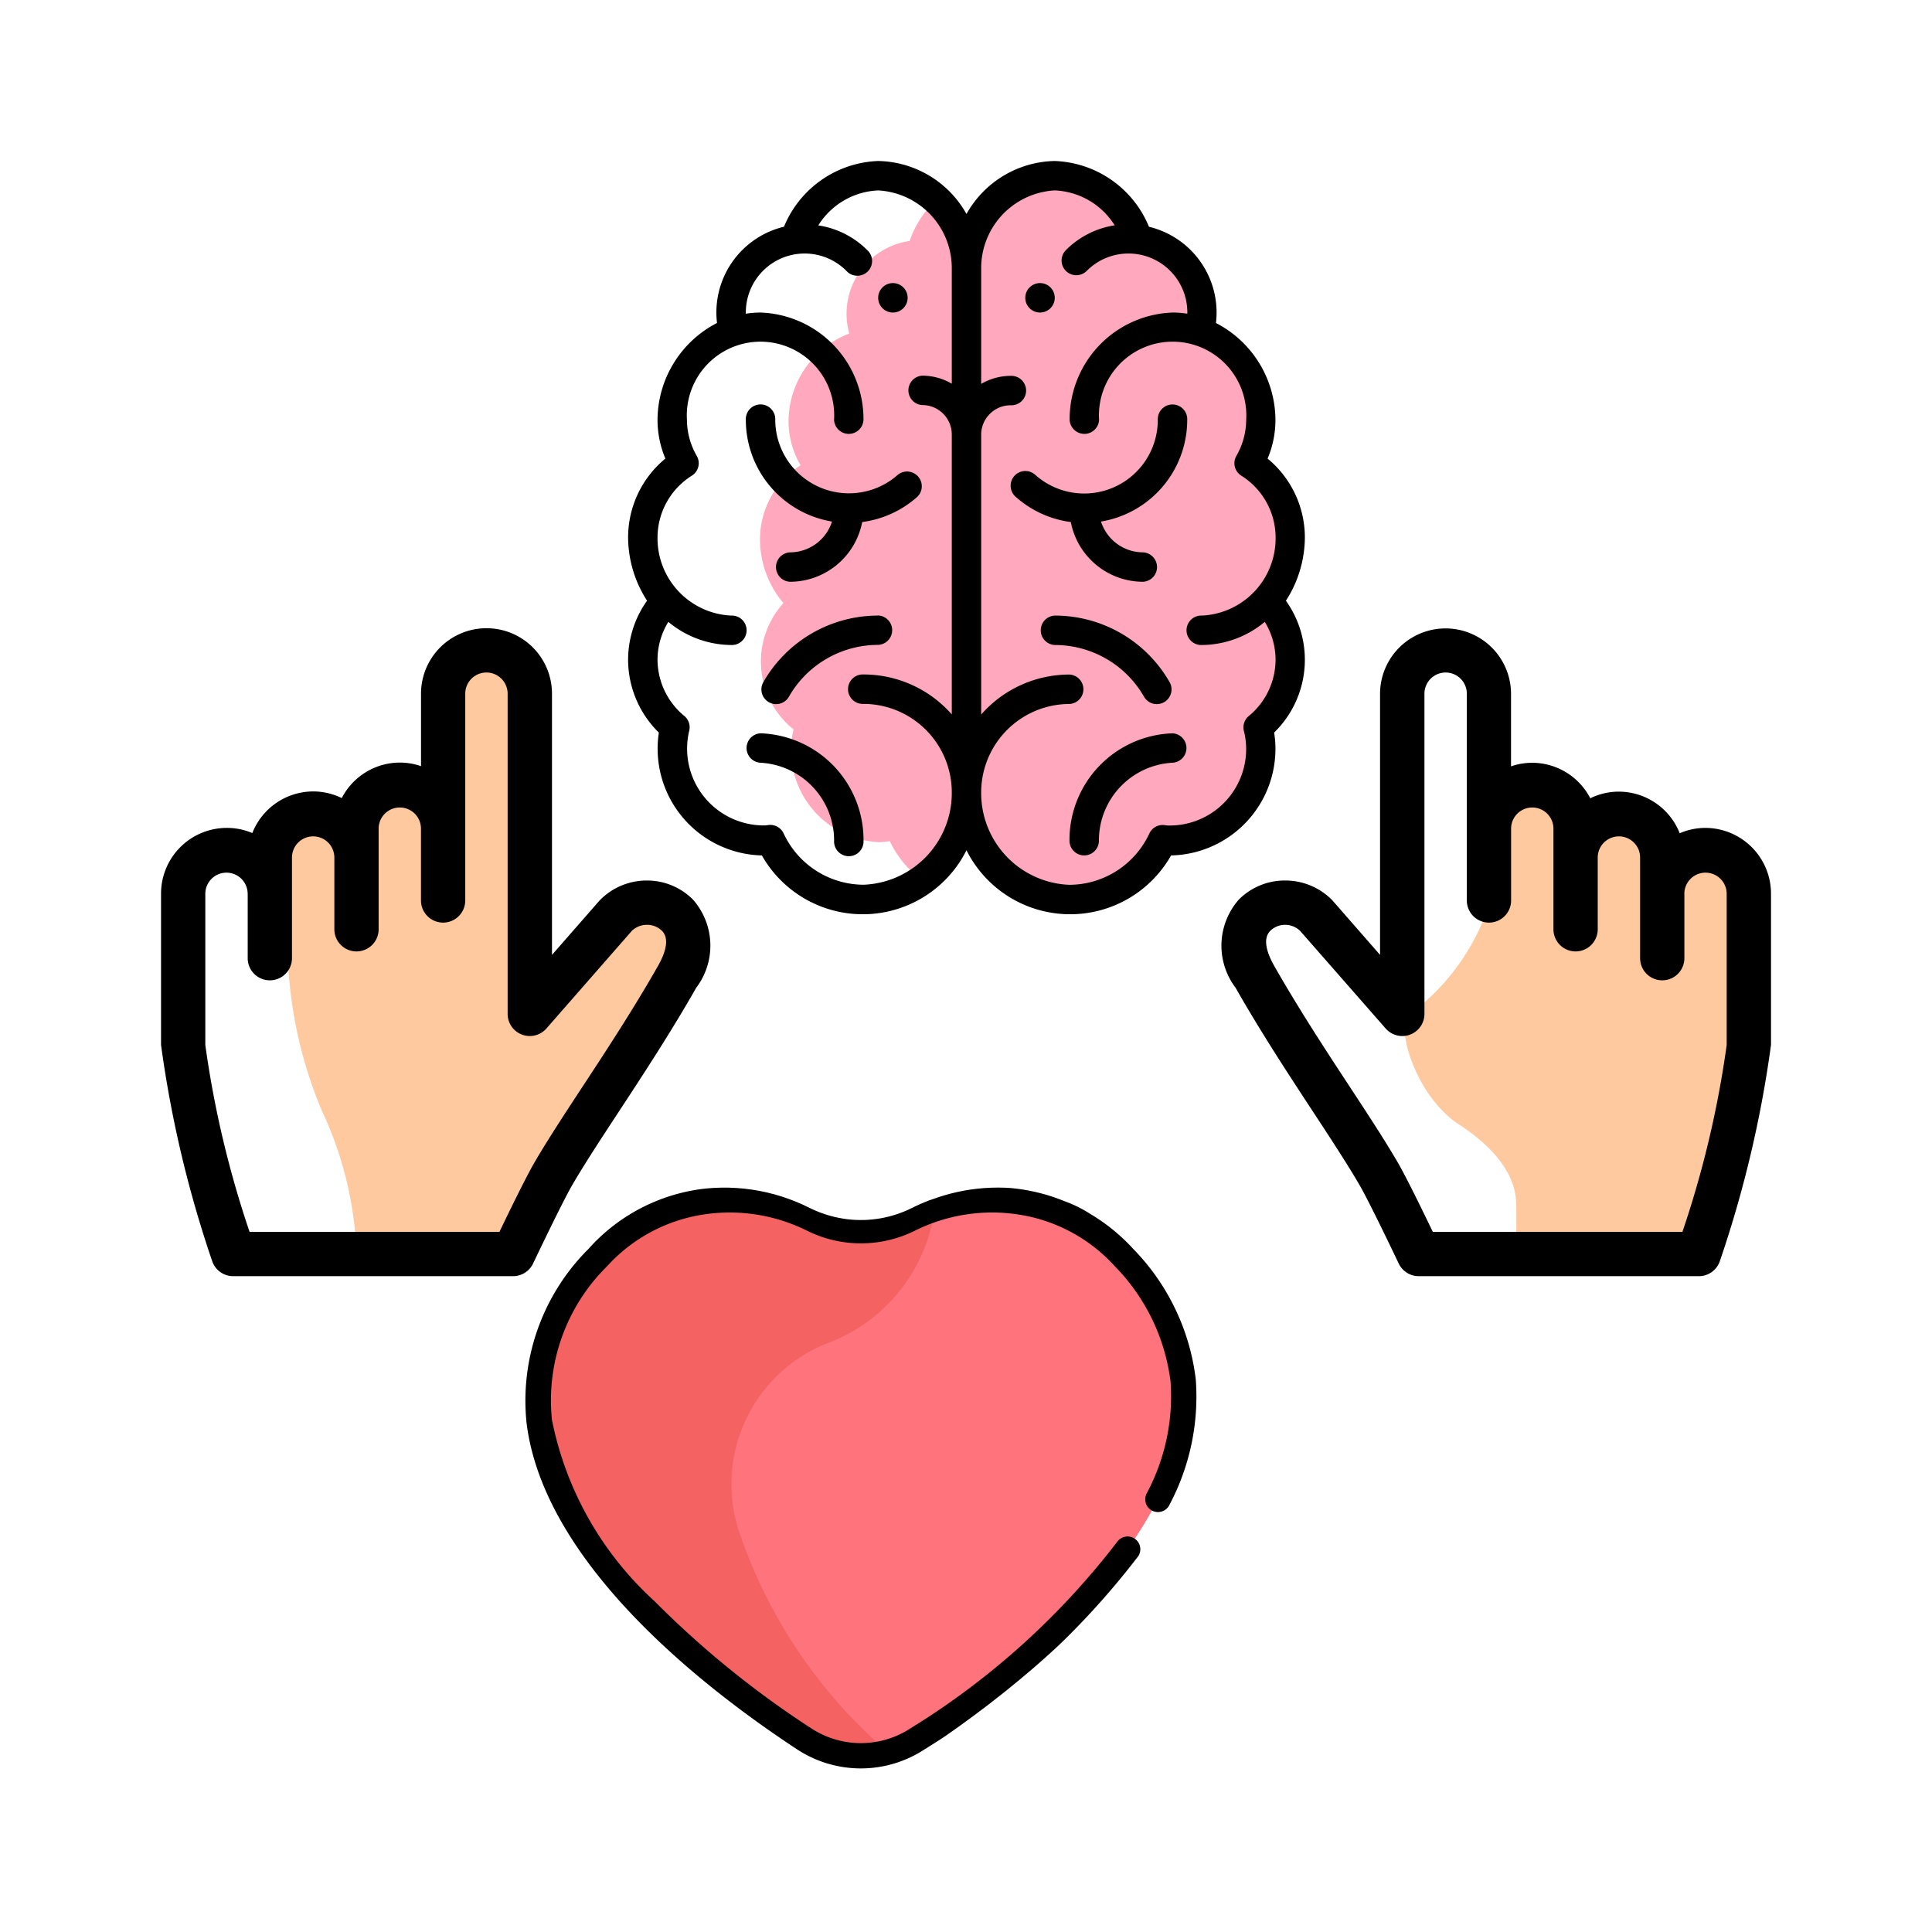 <svg xmlns="http://www.w3.org/2000/svg" xmlns:xlink="http://www.w3.org/1999/xlink" width="48" height="48" viewBox="0 0 48 48">
  <defs>
    <clipPath id="clip-path">
      <path id="Union_1" data-name="Union 1" d="M6.927,14.043C4.118,12.192-1.541,7.773.4,3.265A6.34,6.34,0,0,1,1.561,1.506,4.7,4.7,0,0,1,7.142.5l.037.018a2.909,2.909,0,0,0,.906.261A2.837,2.837,0,0,0,9.672.5a4.815,4.815,0,0,1,.455-.2h0l.005,0q.1-.036.2-.069h0a4.68,4.68,0,0,1,4.922,1.27c4.624,5.073-2.191,10.445-5.366,12.537a2.687,2.687,0,0,1-1.421.443h-.06A2.686,2.686,0,0,1,6.927,14.043Z" transform="translate(0 0)" fill="#ff737d"/>
    </clipPath>
    <clipPath id="clip-AliHasani">
      <rect width="48" height="48"/>
    </clipPath>
  </defs>
  <g id="AliHasani" clip-path="url(#clip-AliHasani)">
    <g id="Group_1901" data-name="Group 1901" transform="translate(-4340 -313)">
      <g id="Group_1898" data-name="Group 1898" transform="translate(4370.357 328.597)">
        <path id="Path_5044" data-name="Path 5044" d="M4862.115,793.571l1.292-4.858V784.39c0-.907-.76-.711-1.292-.711s-.867.238-.867.711.141-1.621-.948-1.631-1.169.617-1.169,1.169.12-1.926-.974-1.926-1.211.263-1.25.757,0,1.26,0,2a5.52,5.52,0,0,1-1.974,2.892c-.486.1-.007,2.023,1.168,2.79s1.378,1.489,1.407,1.837,0,1.3,0,1.3Z" transform="translate(-4850.204 -778.097)" fill="#ffc99f"/>
        <path id="clicker" d="M34.747,4.972a1.608,1.608,0,0,0-.641.133,1.629,1.629,0,0,0-1.512-1.034,1.608,1.608,0,0,0-.71.165,1.627,1.627,0,0,0-1.443-.882,1.607,1.607,0,0,0-.526.089v-1.8a1.627,1.627,0,1,0-3.254,0V8.127L25.49,6.787l-.025-.027a1.631,1.631,0,0,0-1.153-.481H24.3a1.609,1.609,0,0,0-1.147.473,1.732,1.732,0,0,0-.081,2.192c.629,1.106,1.314,2.149,1.917,3.069.441.672.858,1.308,1.163,1.833.264.456.965,1.934.973,1.949a.55.55,0,0,0,.5.314h6.957a.55.55,0,0,0,.524-.382,28.423,28.423,0,0,0,1.268-5.363V6.61A1.634,1.634,0,0,0,34.747,4.972ZM34.221,6.61a.526.526,0,1,1,1.052,0v3.755a25.144,25.144,0,0,1-1.1,4.644H27.972c-.228-.475-.656-1.354-.865-1.715-.32-.551-.745-1.2-1.194-1.884-.595-.906-1.269-1.934-1.881-3.009-.16-.281-.306-.66-.1-.87a.525.525,0,0,1,.372-.151.538.538,0,0,1,.369.148L26.8,9.955a.55.55,0,0,0,.964-.362V1.638a.526.526,0,1,1,1.053,0V6.775a.55.55,0,0,0,1.1,0V4.991a.526.526,0,1,1,1.052,0v2.5a.55.55,0,1,0,1.1,0V5.709a.526.526,0,1,1,1.053,0v2.5a.55.55,0,1,0,1.1,0V6.61Z" transform="translate(-22.731 0)"/>
      </g>
      <g id="Group_1899" data-name="Group 1899" transform="translate(4344 328.597)">
        <path id="Path_5045" data-name="Path 5045" d="M4516.706,735.071l1.118-2.227s2.771-4.337,3.094-4.826a.929.929,0,0,0-.269-1.268,1.287,1.287,0,0,0-1.568,0c-.409.43-1.9,2.1-1.9,2.1V721.33c0-.512-.559-1.215-1.111-1.182a1.385,1.385,0,0,0-1.161,1.182c-.045.563,0,2.609,0,3.321s-.549-1.087-1.016-1.052a1.294,1.294,0,0,0-1.135,1.052c-.041.574-.482-.512-1.074-.493s-.635,1.425-.635,1.425v2.023a10.854,10.854,0,0,0,.855,4,9.069,9.069,0,0,1,.854,3.469Z" transform="translate(-4507.903 -719.596)" fill="#ffc99f"/>
        <path id="clicker-2" data-name="clicker" d="M24.358,4.972A1.608,1.608,0,0,1,25,5.1a1.629,1.629,0,0,1,1.512-1.034,1.608,1.608,0,0,1,.71.165,1.627,1.627,0,0,1,1.443-.882,1.607,1.607,0,0,1,.526.089v-1.8a1.627,1.627,0,1,1,3.254,0V8.127l1.172-1.34.025-.027a1.631,1.631,0,0,1,1.153-.481H34.8a1.609,1.609,0,0,1,1.147.473,1.732,1.732,0,0,1,.081,2.192c-.629,1.106-1.314,2.149-1.917,3.069-.441.672-.858,1.308-1.163,1.833-.264.456-.965,1.934-.973,1.949a.55.55,0,0,1-.5.314H24.523A.55.55,0,0,1,24,15.727a28.423,28.423,0,0,1-1.268-5.363V6.61A1.634,1.634,0,0,1,24.358,4.972Zm.526,1.638a.526.526,0,1,0-1.052,0v3.755a25.144,25.144,0,0,0,1.1,4.644h6.207c.228-.475.656-1.354.865-1.715.32-.551.745-1.2,1.194-1.884.595-.906,1.269-1.934,1.881-3.009.16-.281.306-.66.1-.87A.525.525,0,0,0,34.8,7.38a.538.538,0,0,0-.369.148L32.307,9.955a.55.55,0,0,1-.964-.362V1.638a.526.526,0,1,0-1.053,0V6.775a.55.55,0,0,1-1.1,0V4.991a.526.526,0,1,0-1.052,0v2.5a.55.55,0,1,1-1.1,0V5.709a.526.526,0,1,0-1.053,0v2.5a.55.55,0,1,1-1.1,0V6.61Z" transform="translate(-22.731 0)"/>
      </g>
      <g id="brain" transform="translate(4355.605 317)">
        <path id="Path_5046" data-name="Path 5046" d="M128.877,21.523a2.176,2.176,0,0,0-.58-1.458,2.468,2.468,0,0,0,.557-1.576,2.186,2.186,0,0,0-1.038-1.841,2.17,2.17,0,0,0,.284-1.077,2.348,2.348,0,0,0-1.543-2.177,1.827,1.827,0,0,0-1.535-2.279,2.485,2.485,0,0,0-.624-.96,2.1,2.1,0,0,0-1.463-.612,2.021,2.021,0,0,0-.765.158,2.355,2.355,0,0,0-1.41,2.162,2.372,2.372,0,0,0-.728-1.674,2.486,2.486,0,0,0-.632.993,1.827,1.827,0,0,0-1.5,2.3,2.348,2.348,0,0,0-1.509,2.2,2.17,2.17,0,0,0,.3,1.073,2.186,2.186,0,0,0-1.009,1.857,2.468,2.468,0,0,0,.581,1.567,2.164,2.164,0,0,0,.253,3.139,2.183,2.183,0,0,0-.063.514,2.289,2.289,0,0,0,2.211,2.286,2.121,2.121,0,0,0,.242-.026,2.585,2.585,0,0,0,.83.994,2.738,2.738,0,0,0,1.123-2.214,2.729,2.729,0,0,0,1.5,2.4,2.4,2.4,0,0,0,1.082.251,2.527,2.527,0,0,0,1.459-.475,2.585,2.585,0,0,0,.845-1.03,2.121,2.121,0,0,0,.243.023,2.289,2.289,0,0,0,2.175-2.32,2.183,2.183,0,0,0-.071-.513A2.18,2.18,0,0,0,128.877,21.523Z" transform="translate(-112.405 -9.195)" fill="#ffa8be"/>
        <path id="Path_5047" data-name="Path 5047" d="M296.365,83.731a.366.366,0,1,0-.366-.366A.366.366,0,0,0,296.365,83.731Z" transform="translate(-286.131 -79.966)"/>
        <path id="Path_5048" data-name="Path 5048" d="M196.365,83.731a.366.366,0,1,0-.366-.366A.366.366,0,0,0,196.365,83.731Z" transform="translate(-189.786 -79.966)"/>
        <path id="Path_5049" data-name="Path 5049" d="M26,12.391a2.54,2.54,0,0,0,.764,1.81,2.653,2.653,0,0,0,2.526,3.051h.033a2.882,2.882,0,0,0,5.084-.127,2.882,2.882,0,0,0,5.084.127h.033a2.65,2.65,0,0,0,2.559-2.668,2.34,2.34,0,0,0-.033-.383,2.523,2.523,0,0,0,.293-3.276,2.923,2.923,0,0,0,.471-1.567,2.539,2.539,0,0,0-.926-1.964,2.471,2.471,0,0,0,.195-.96,2.724,2.724,0,0,0-1.478-2.409,2.191,2.191,0,0,0-1.664-2.391A2.633,2.633,0,0,0,36.6,0a2.569,2.569,0,0,0-2.193,1.316A2.569,2.569,0,0,0,32.214,0a2.633,2.633,0,0,0-2.341,1.633,2.19,2.19,0,0,0-1.664,2.391,2.724,2.724,0,0,0-1.478,2.409,2.471,2.471,0,0,0,.195.96A2.539,2.539,0,0,0,26,9.357a2.923,2.923,0,0,0,.471,1.567A2.536,2.536,0,0,0,26,12.391ZM36.6.731a1.847,1.847,0,0,1,1.489.867,2.178,2.178,0,0,0-1.212.616.365.365,0,1,0,.517.517,1.462,1.462,0,0,1,2.5,1.034c0,.01,0,.019,0,.029a2.37,2.37,0,0,0-.365-.029,2.65,2.65,0,0,0-2.559,2.668.366.366,0,0,0,.731,0,1.831,1.831,0,1,1,3.655,0,1.8,1.8,0,0,1-.245.895.366.366,0,0,0,.122.489,1.817,1.817,0,0,1,.854,1.54,1.921,1.921,0,0,1-1.828,1.937.366.366,0,1,0,0,.731,2.467,2.467,0,0,0,1.559-.575,1.8,1.8,0,0,1,.268.94,1.82,1.82,0,0,1-.666,1.4.365.365,0,0,0-.122.366,1.8,1.8,0,0,1,.057.428A1.9,1.9,0,0,1,39.4,16.509l-.077-.01a.365.365,0,0,0-.373.209,2.2,2.2,0,0,1-1.985,1.275,2.28,2.28,0,0,1-2.193-2.3,2.2,2.2,0,0,1,2.193-2.193.366.366,0,0,0,0-.731,2.917,2.917,0,0,0-2.193.993V6.8a.732.732,0,0,1,.731-.731.366.366,0,1,0,0-.731,1.453,1.453,0,0,0-.731.2V2.668A1.934,1.934,0,0,1,36.6.731ZM27.585,7.817a.365.365,0,0,0,.122-.489,1.8,1.8,0,0,1-.245-.895,1.831,1.831,0,1,1,3.655,0,.366.366,0,0,0,.731,0A2.65,2.65,0,0,0,29.29,3.765a2.37,2.37,0,0,0-.365.029c0-.01,0-.019,0-.029a1.462,1.462,0,0,1,2.5-1.034.366.366,0,1,0,.517-.517A2.178,2.178,0,0,0,30.725,1.6,1.847,1.847,0,0,1,32.214.731a1.934,1.934,0,0,1,1.828,1.937V5.533a1.453,1.453,0,0,0-.731-.2.366.366,0,0,0,0,.731.732.732,0,0,1,.731.731V13.75a2.917,2.917,0,0,0-2.193-.993.366.366,0,1,0,0,.731,2.2,2.2,0,0,1,2.193,2.193,2.28,2.28,0,0,1-2.193,2.3,2.2,2.2,0,0,1-1.985-1.275.366.366,0,0,0-.373-.209l-.077.01a1.907,1.907,0,0,1-1.895-2.353.365.365,0,0,0-.122-.366,1.82,1.82,0,0,1-.666-1.4A1.8,1.8,0,0,1,27,11.45a2.466,2.466,0,0,0,1.559.575.366.366,0,1,0,0-.731,1.921,1.921,0,0,1-1.828-1.937A1.817,1.817,0,0,1,27.585,7.817Z" transform="translate(-26)"/>
        <path id="Path_5050" data-name="Path 5050" d="M108.142,168.89a1.1,1.1,0,0,1-1.045.765.366.366,0,0,0,0,.731,1.83,1.83,0,0,0,1.795-1.484,2.555,2.555,0,0,0,1.373-.63.366.366,0,0,0-.487-.545,1.831,1.831,0,0,1-3.046-1.362.366.366,0,1,0-.731,0A2.562,2.562,0,0,0,108.142,168.89Z" transform="translate(-103.076 -159.932)"/>
        <path id="Path_5051" data-name="Path 5051" d="M106.366,389a.366.366,0,0,0,0,.731,1.934,1.934,0,0,1,1.828,1.937.366.366,0,1,0,.731,0A2.65,2.65,0,0,0,106.366,389Z" transform="translate(-103.076 -374.781)"/>
        <path id="Path_5052" data-name="Path 5052" d="M119.308,309a3.283,3.283,0,0,0-2.862,1.667.366.366,0,0,0,.636.361,2.553,2.553,0,0,1,2.226-1.3.366.366,0,0,0,0-.731Z" transform="translate(-113.094 -297.706)"/>
        <path id="Path_5053" data-name="Path 5053" d="M286.093,167.756a.365.365,0,0,0,.029.516,2.554,2.554,0,0,0,1.373.63,1.83,1.83,0,0,0,1.795,1.484.366.366,0,0,0,0-.731,1.1,1.1,0,0,1-1.045-.765,2.562,2.562,0,0,0,2.142-2.524.366.366,0,1,0-.731,0,1.828,1.828,0,0,1-3.046,1.362A.365.365,0,0,0,286.093,167.756Z" transform="translate(-276.496 -159.932)"/>
        <path id="Path_5054" data-name="Path 5054" d="M328.559,389A2.65,2.65,0,0,0,326,391.668a.365.365,0,1,0,.731,0,1.934,1.934,0,0,1,1.828-1.937.366.366,0,0,0,0-.731Z" transform="translate(-315.034 -374.781)"/>
        <path id="Path_5055" data-name="Path 5055" d="M308.591,311.028a.366.366,0,0,0,.636-.361A3.283,3.283,0,0,0,306.365,309a.366.366,0,0,0,0,.731A2.553,2.553,0,0,1,308.591,311.028Z" transform="translate(-295.766 -297.706)"/>
      </g>
      <g id="Mask_Group_1" data-name="Mask Group 1" transform="translate(4352.98 342.514)" clip-path="url(#clip-path)">
        <g id="padlock" transform="translate(0.064 -0.305)">
          <path id="Path_5058" data-name="Path 5058" d="M80.39,178.7a4.5,4.5,0,0,0-5.329-.955,2.711,2.711,0,0,1-2.415,0,4.5,4.5,0,0,0-5.329.955c-4.415,4.836,2.092,9.958,5.123,11.953a2.571,2.571,0,0,0,2.826,0C78.3,188.661,84.8,183.539,80.39,178.7Z" transform="translate(-65.51 -176.667)" fill="#ff737d"/>
          <path id="Path_5059" data-name="Path 5059" d="M72.967,180.856a4.162,4.162,0,0,0,2.721-3.359,4.6,4.6,0,0,0-.641.262,2.7,2.7,0,0,1-2.411-.01,4.5,4.5,0,0,0-5.321.959c-4.415,4.836,2.092,9.958,5.123,11.953a2.571,2.571,0,0,0,2.086.333,12.509,12.509,0,0,1-3.707-5.506A3.765,3.765,0,0,1,72.967,180.856Z" transform="translate(-65.508 -176.672)" fill="#f46262"/>
          <path id="Path_5062" data-name="Path 5062" d="M75,168.106a5.587,5.587,0,0,0-1.551-3.235A4.709,4.709,0,0,0,72.38,164a3.159,3.159,0,0,0-.633-.314,4.644,4.644,0,0,0-1.389-.333c-2.773-.68-7.088,0-7.358,0a4.562,4.562,0,0,0-3.091,1.52,5.318,5.318,0,0,0-1.534,4.327c.437,3.493,4.4,6.577,6.717,8.1a2.885,2.885,0,0,0,3.174,0,19.668,19.668,0,0,0,5.308-4.8.317.317,0,0,0-.515-.368,19.044,19.044,0,0,1-5.14,4.644,2.252,2.252,0,0,1-2.478,0,23.584,23.584,0,0,1-3.892-3.159,8.276,8.276,0,0,1-2.544-4.5,4.679,4.679,0,0,1,1.373-3.821,4.052,4.052,0,0,1,2.348-1.275,4.31,4.31,0,0,1,2.606.39,3.009,3.009,0,0,0,2.7,0,4.309,4.309,0,0,1,2.606-.39,4.052,4.052,0,0,1,2.348,1.275,4.971,4.971,0,0,1,1.388,2.869,5.11,5.11,0,0,1-.587,2.767.317.317,0,1,0,.567.281A5.73,5.73,0,0,0,75,168.106Zm-7.254-4.26a2.38,2.38,0,0,1-2.134,0,4.954,4.954,0,0,0-1.979-.507c-.667-.1,5.317-.573,6.091,0A4.955,4.955,0,0,0,67.746,163.846Z" transform="translate(-58.336 -163.049)"/>
        </g>
      </g>
    </g>
  </g>
</svg>
